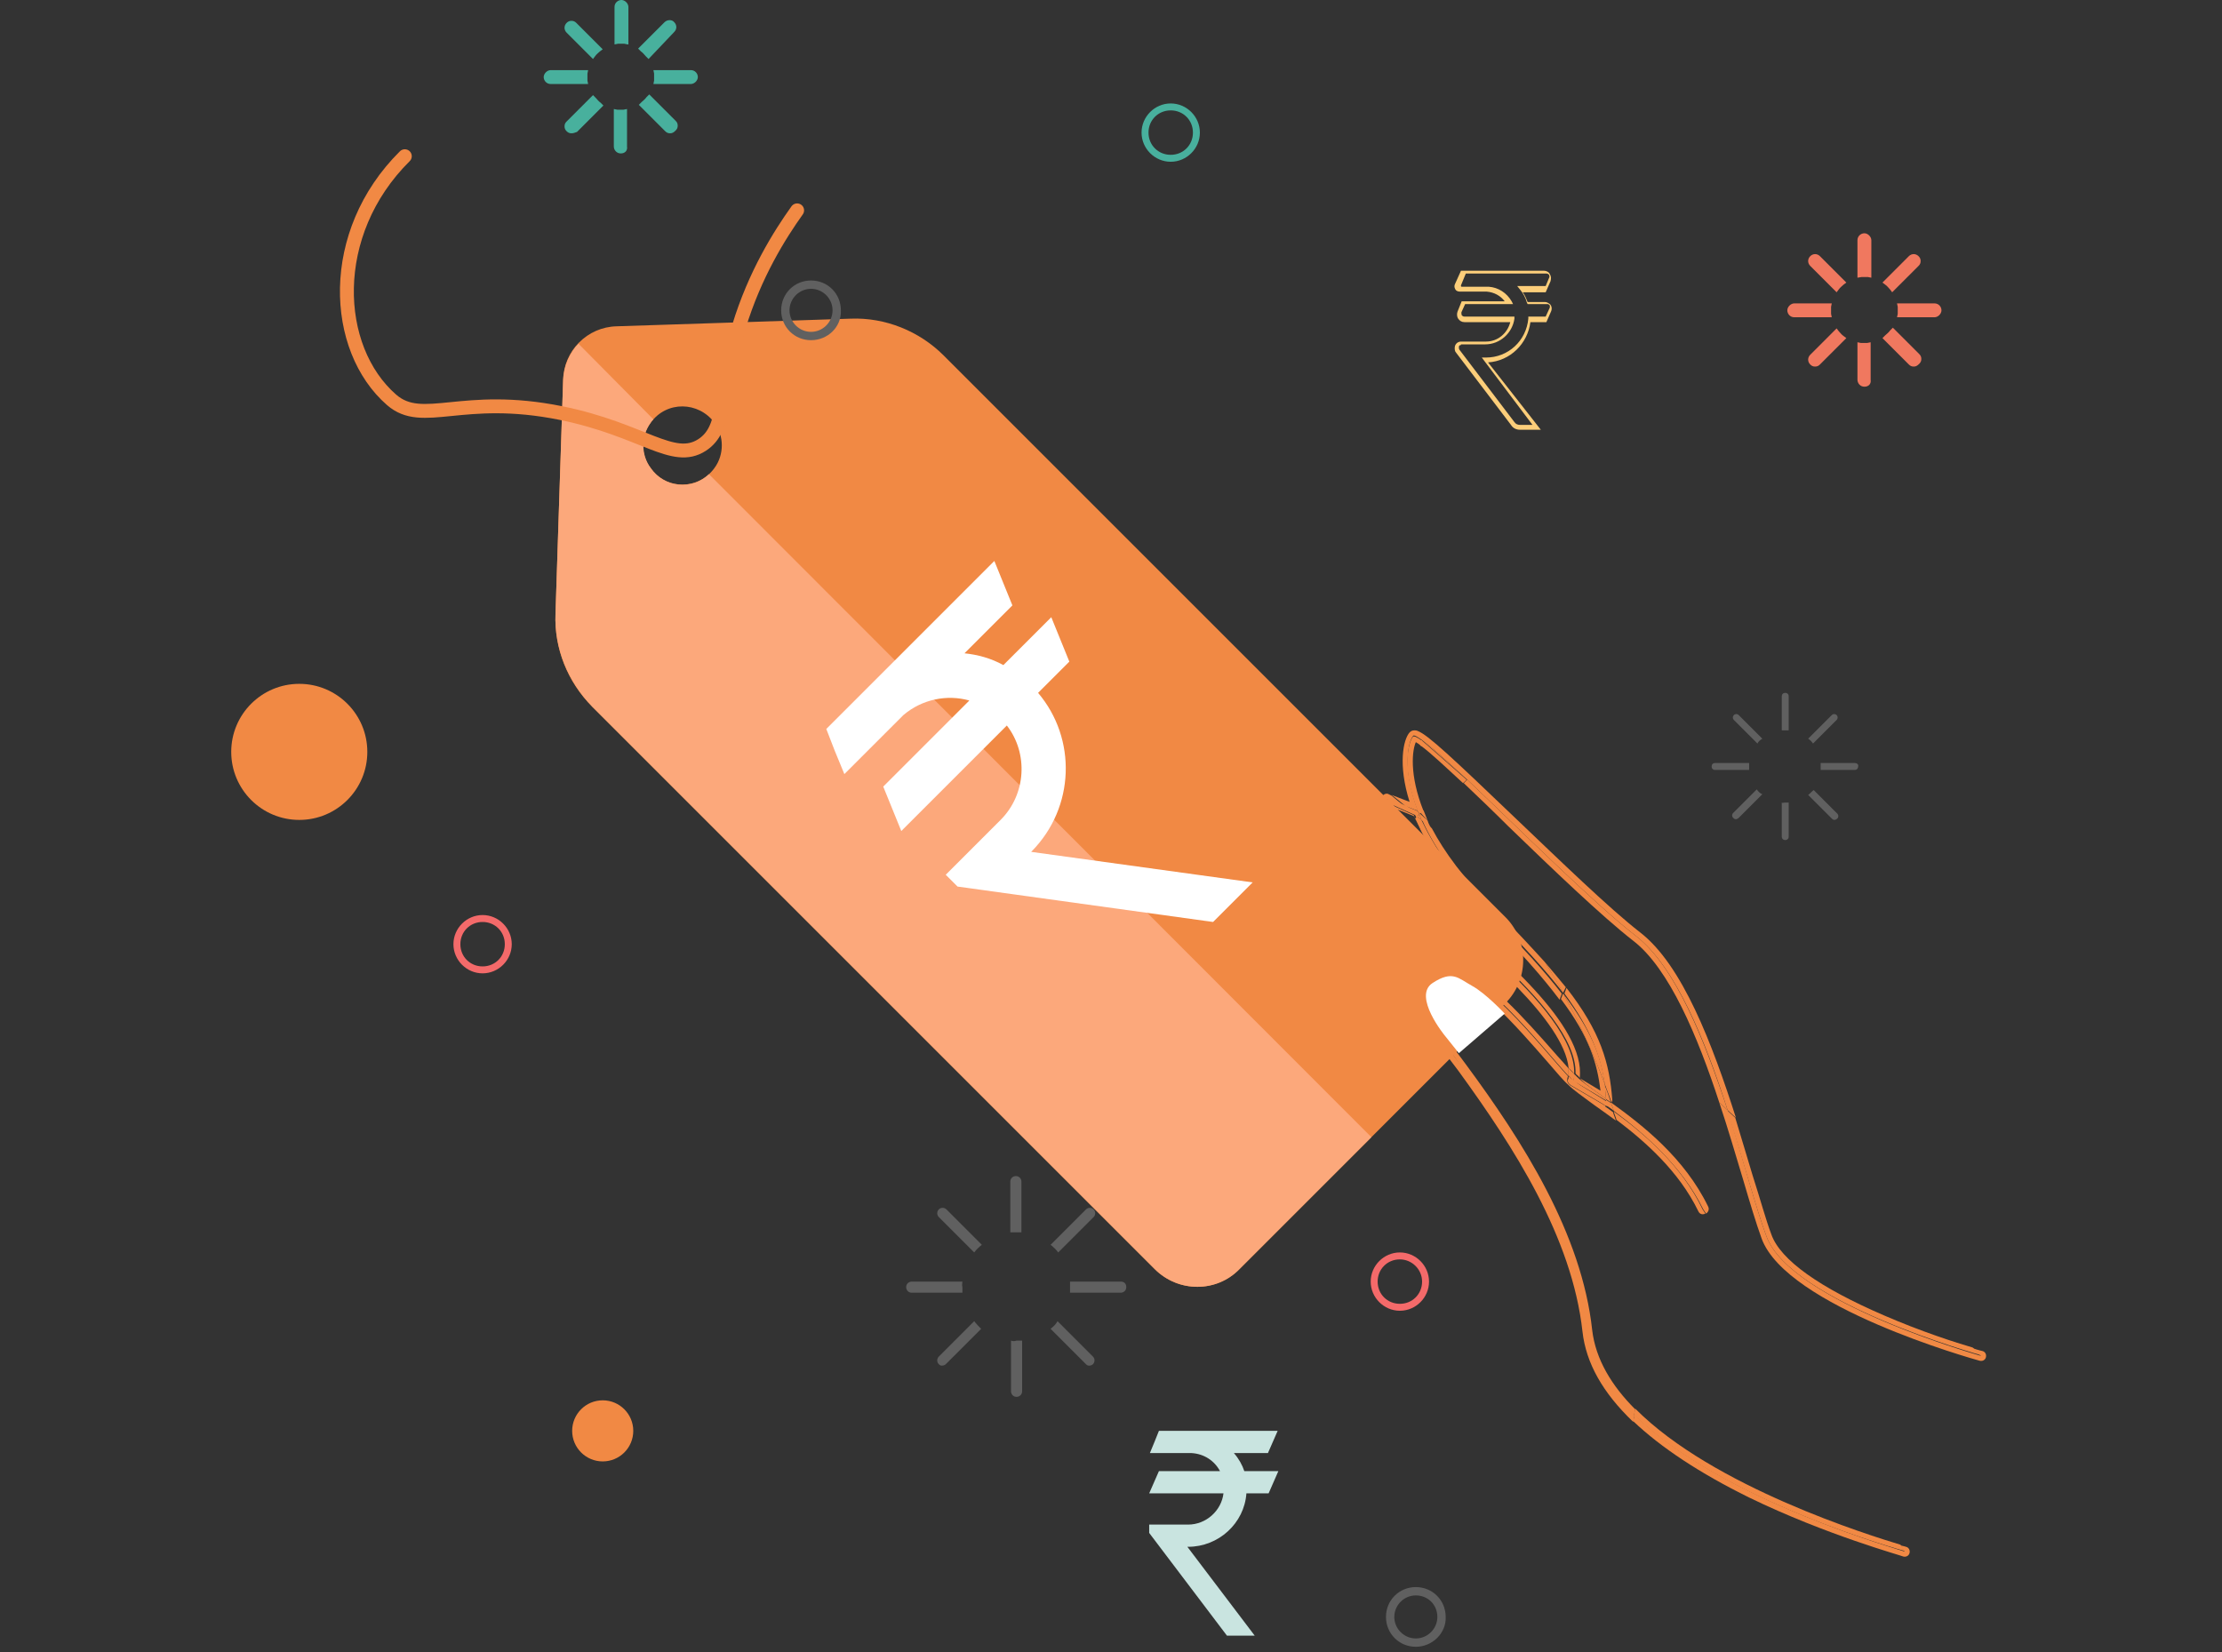 <svg xmlns="http://www.w3.org/2000/svg" width="100%" height="63%" viewBox="0 0 320 238">
    <rect x="0" y="0" width="320" height="238" fill="#333333" stroke="none"/>
    <g fill="none" fill-rule="evenodd" transform="translate(32.5)">
        <path fill="#F18944" fill-rule="nonzero" d="M184.4 132.2l-81-81c-3.5-3.5-8.4-5.5-13.4-5.3L56.3 47c-4.2.1-7.6 3.5-7.7 7.7l-1.1 33.7c-.2 5 1.7 9.8 5.3 13.4l81 81c3.4 3.4 8.9 3.4 12.2 0l38.3-38.3c3.4-3.4 3.4-8.9.1-12.3zM61.2 60.9c2.3-3.2 6.9-3.1 9.2 0 1.4 1.9 1.4 4.6 0 6.5-2.3 3.2-7 3.2-9.2 0-1.5-1.9-1.4-4.6 0-6.5z"/>
        <path fill="#FCA87B" fill-rule="nonzero" d="M69.6 68.3c-2.4 2.3-6.4 2-8.4-.9-1.4-1.9-1.4-4.6 0-6.5.1-.2.3-.4.4-.5L50.8 49.5c-1.3 1.4-2.1 3.2-2.2 5.2l-1.1 33.7c-.2 5 1.8 9.8 5.3 13.4l81 81c3.4 3.4 8.9 3.4 12.2 0l19-19-95.4-95.5z"/>
        <path fill="#606060" fill-rule="nonzero" d="M84.3 49c-2.4 0-4.3-1.9-4.3-4.3s1.9-4.3 4.3-4.3 4.3 1.9 4.3 4.3c.1 2.4-1.9 4.3-4.3 4.3zm0-7.4c-1.7 0-3.1 1.4-3.1 3.1 0 1.7 1.4 3.1 3.1 3.1 1.7 0 3.1-1.4 3.1-3.1 0-1.7-1.4-3.1-3.1-3.1zM171.4 237.2c-2.4 0-4.3-1.9-4.3-4.3s1.9-4.3 4.3-4.3 4.3 1.9 4.3 4.3c.1 2.3-1.9 4.3-4.3 4.3zm0-7.4c-1.7 0-3.1 1.4-3.1 3.1 0 1.7 1.4 3.1 3.1 3.1 1.7 0 3.1-1.4 3.1-3.1 0-1.8-1.4-3.1-3.1-3.1z"/>
        <path fill="#F46A6A" fill-rule="nonzero" d="M169.1 188.8c-2.3 0-4.2-1.9-4.2-4.2 0-2.3 1.9-4.2 4.2-4.2 2.3 0 4.2 1.9 4.2 4.2 0 2.3-1.9 4.2-4.2 4.2zm0-7.4c-1.8 0-3.2 1.4-3.2 3.2 0 1.8 1.4 3.2 3.2 3.2 1.8 0 3.2-1.4 3.2-3.2 0-1.8-1.5-3.2-3.2-3.2z"/>
        <path fill="#48B09D" fill-rule="nonzero" d="M136.1 23.3c-2.3 0-4.2-1.9-4.2-4.2 0-2.3 1.9-4.2 4.2-4.2 2.3 0 4.2 1.9 4.2 4.2 0 2.3-1.9 4.2-4.2 4.2zm0-7.4c-1.8 0-3.2 1.4-3.2 3.2 0 1.8 1.4 3.2 3.2 3.2 1.8 0 3.2-1.4 3.2-3.2 0-1.8-1.4-3.2-3.2-3.2z"/>
        <g fill="#606060" fill-rule="nonzero">
            <path d="M10.1 16.6v4.9c0 .3.2.5.5.5s.5-.2.5-.5v-4.9h-.5c-.2 0-.4.1-.5 0zM11.1 6.2V1.3c0-.3-.2-.5-.5-.5s-.5.2-.5.5v4.9h1zM5.4 10.9H.5c-.3 0-.5.2-.5.5s.2.5.5.5h4.9v-.5-.5zM20.6 10.9h-4.9v1h4.9c.3 0 .5-.2.5-.5.1-.3-.2-.5-.5-.5zM6.5 14.7l-3.4 3.4c-.2.2-.2.5 0 .7.1.1.2.2.4.2.1 0 .3-.1.4-.2l3.4-3.4c-.3-.1-.6-.4-.8-.7zM14.6 8.1L18 4.7c.2-.2.2-.5 0-.7-.2-.2-.5-.2-.7 0l-3.4 3.4c.3.2.5.4.7.7zM13.9 15.5l3.4 3.4c.1.1.2.2.4.2.1 0 .3-.1.4-.2.2-.2.2-.5 0-.7l-3.4-3.4c-.3.2-.5.5-.8.7zM7.3 7.4L3.9 4c-.2-.2-.5-.2-.7 0-.2.2-.2.5 0 .7l3.4 3.4c.1-.3.4-.5.7-.7z" transform="translate(214 99)"/>
        </g>
        <g fill="#48B09D" fill-rule="nonzero">
            <path d="M11.9 22.1c-.6 0-1-.5-1-1v-5.4l.5.1h.9l.5-.1v5.4c.1.6-.3 1-.9 1zm0-5.3v4.3-4.3zM12.9 6.4l-.5-.1h-.9l-.5.1V1c0-.6.5-1 1-1s1 .5 1 1v5.4h-.1zm-1-1.1V1v4.3zM7.2 12.1H1.8c-.6 0-1-.5-1-1s.5-1 1-1h5.4l-.1.5v1l.1.5zm-5.4-1h4.3-4.3zM22 12.1h-5.4l.1-.5v-.5-.5l-.1-.5H22c.6 0 1 .5 1 1s-.5 1-1 1zm-4.4-1h4.3-4.3zM4.8 19.2c-.3 0-.5-.1-.7-.3-.2-.2-.3-.4-.3-.7 0-.3.1-.5.3-.7l3.8-3.8.4.4c.2.2.4.5.7.7l.4.4L5.6 19c-.3.1-.5.2-.8.2zm3-4.1l-3.1 3.1 3.1-3.1c.1 0 0 0 0 0zM15.9 8.5l-.4-.4c-.2-.2-.4-.5-.7-.7l-.4-.4 3.8-3.8c.4-.4 1.1-.4 1.4 0 .4.4.4 1 0 1.4l-3.7 3.9zm0-1.5c.1 0 .1 0 0 0L19 4l-3.1 3zM19 19.2c-.3 0-.5-.1-.7-.3l-3.8-3.8.4-.4c.2-.2.5-.4.7-.7l.4-.4 3.8 3.8c.2.2.3.4.3.7 0 .3-.1.5-.3.7-.3.3-.5.4-.8.4zm-3.1-4.1l3.1 3.1-3.1-3.1c.1 0 0 0 0 0zM7.9 8.5L4.1 4.7c-.4-.4-.4-1 0-1.4.2-.2.4-.3.7-.3.3 0 .5.1.7.3l3.8 3.8-.4.3c-.2.2-.5.4-.7.7l-.3.4zM4.8 3.9l3 3.1-3-3.1z" transform="translate(45)"/>
        </g>
        <g fill="#F0785F" fill-rule="nonzero">
            <path d="M12 22.7c-.6 0-1-.5-1-1v-5.4l.5.1h.9l.5-.1v5.4c.1.6-.3 1-.9 1zm0-5.3v4.3-4.3zM13 7l-.5-.1h-.9L11 7V1.6c0-.6.5-1 1-1s1 .5 1 1V7zm-1-1.1V1.6v4.3zM7.3 12.7H1.9c-.6 0-1-.5-1-1s.5-1 1-1h5.4l-.1.5v1l.1.5zm-5.4-1h4.3-4.3zM22.1 12.7h-5.4l.1-.5v-.5-.5l-.1-.5h5.4c.6 0 1 .5 1 1s-.5 1-1 1zm-4.4-1H22h-4.3zM4.9 19.8c-.3 0-.5-.1-.7-.3-.4-.4-.4-1 0-1.4L8 14.3l.3.4c.2.2.4.5.7.7l.4.3-3.8 3.8c-.2.2-.4.3-.7.3zm3-4.1l-3.1 3.1 3.1-3.1c.1 0 0 0 0 0zM16 9.1l-.3-.4c-.2-.2-.4-.5-.7-.7l-.4-.3 3.8-3.8c.4-.4 1-.4 1.4 0 .2.2.3.4.3.7 0 .3-.1.5-.3.7L16 9.1zm0-1.5c.1 0 .1 0 0 0l3.1-3-3.1 3zM19.1 19.8c-.3 0-.5-.1-.7-.3l-3.8-3.8.4-.4c.2-.2.5-.4.7-.7l.4-.4 3.8 3.8c.2.2.3.4.3.7 0 .3-.1.5-.3.7-.3.3-.5.4-.8.4zM16 15.7l3.1 3.1-3.1-3.1c.1 0 0 0 0 0zM8 9.1L4.2 5.3c-.4-.4-.4-1 0-1.4.4-.4 1-.4 1.4 0l3.8 3.8L9 8c-.2.2-.5.4-.7.7l-.3.4zM4.9 4.5l3 3.1-3-3.1z" transform="translate(224 33)"/>
        </g>
        <g fill="#606060" fill-rule="nonzero">
            <path d="M15.1 24.1v7.3c0 .4.3.8.8.8.4 0 .8-.3.8-.8v-7.3h-.8c-.3.1-.5.1-.8 0zM16.6 8.5V1.2c0-.4-.3-.8-.8-.8-.4 0-.8.3-.8.8v7.3h1.6zM8.1 15.6H.8c-.4 0-.8.3-.8.8 0 .4.3.8.8.8h7.3v-.8c-.1-.3 0-.6 0-.8zM30.9 15.6h-7.3v1.6h7.3c.4 0 .8-.3.8-.8s-.3-.8-.8-.8zM9.8 21.3l-5.1 5.1c-.3.3-.3.8 0 1.1.2.2.3.2.5.2s.4-.1.5-.2l5.1-5.1c-.3-.3-.7-.7-1-1.1zM21.9 11.4L27 6.3c.3-.3.3-.8 0-1.1-.3-.3-.8-.3-1.1 0l-5.1 5.1c.4.3.8.7 1.1 1.1zM20.8 22.4l5.1 5.1c.2.2.3.2.5.2s.4-.1.5-.2c.3-.3.3-.8 0-1.1l-5.1-5.1c-.2.4-.6.8-1 1.1zM10.9 10.3L5.8 5.2c-.3-.3-.8-.3-1.1 0-.3.3-.3.8 0 1.1l5.1 5.1c.3-.4.7-.8 1.1-1.1z" transform="translate(98 169)"/>
        </g>
        <path fill="#C9E4E0" fill-rule="nonzero" d="M146.7 211.9h4.9l-1.4 3.2H147c-.3 4.3-4 7.7-8.4 7.7h-.1l9.7 12.8h-4L133 220.8v-1.2h5.6c2.6 0 4.8-2 5.1-4.5H133l1.4-3.2h8.8c-.8-1.5-2.3-2.5-4.1-2.6h-6l.7-1.7.6-1.5h17.1l-1.4 3.2h-4.9c.7.8 1.2 1.7 1.5 2.6z"/>
        <path fill="#FFF" fill-rule="nonzero" d="M112 95.8l6.9-6.9 2.6 6.4-4.5 4.5c5.6 6.6 5.3 16.5-.9 22.8l-.1.1 31.9 4.4-5.7 5.7-36.8-5.1-1.7-1.7 7.9-7.9c3.7-3.7 4-9.6.9-13.6l-15.2 15.2-2.6-6.4 12.4-12.4c-3.2-.9-6.8-.2-9.5 2.1l-.6.6-.6.6-7.3 7.3-1.4-3.4-1.2-3.1 24.2-24.2 2.6 6.4-6.9 6.9c1.9.2 3.8.7 5.6 1.7z"/>
        <path fill="#FCCE7A" fill-rule="nonzero" d="M189.4 61.9h-3c-.5 0-1-.2-1.3-.7l-7.9-10.4c-.2-.2-.2-.5-.2-.7 0-.5.4-.9.9-.9h3.6c1.7 0 3.1-1.2 3.5-2.8h-6.6c-.4 0-.7-.2-.9-.5-.2-.3-.2-.7-.1-1l.6-1.5h6.2c-.6-.8-1.5-1.3-2.6-1.4h-3.9c-.2 0-.5-.1-.6-.3-.1-.2-.2-.4-.1-.7l.9-2h12c.3 0 .7.2.8.5.2.3.2.6.1 1l-.7 1.6h-3.3c.3.4.5.9.7 1.4h2.5c.3 0 .6.2.8.4.2.3.2.6.1.9l-.7 1.6H187.9c-.4 3.1-2.9 5.6-6.1 5.8l7.6 9.7zm-11.5-12.2c-.2 0-.3.1-.3.3 0 .1 0 .3.1.4l7.9 10.4c.2.3.5.4.8.4h1.8l-7.3-9.7h.6c3.2 0 5.8-2.4 6.1-5.6v-.3h2.5l.6-1.3V44c-.1-.1-.2-.2-.3-.2h-2.9l-.1-.2c-.2-.7-.5-1.3-1-1.9l-.4-.5h4.1l.5-1.2c.1-.1 0-.3 0-.4-.1-.1-.2-.2-.4-.2h-11.6l-.7 1.7v.1s0 .1.1.1h3.9c1.4.1 2.6.9 3.3 2.1l.2.4h-6.9l-.5 1.1c-.1.2 0 .3 0 .5.1.1.2.2.4.2h7.2v.3c-.3 2.1-2.1 3.7-4.2 3.7h-3.5v.1z"/>
        <path fill="#F46A6A" fill-rule="nonzero" d="M37 140.2c-2.3 0-4.2-1.9-4.2-4.2 0-2.3 1.9-4.2 4.2-4.2 2.3 0 4.2 1.9 4.2 4.2 0 2.3-1.9 4.2-4.2 4.2zm0-7.4c-1.8 0-3.2 1.4-3.2 3.2 0 1.8 1.4 3.2 3.2 3.2 1.8 0 3.2-1.4 3.2-3.2 0-1.8-1.4-3.2-3.2-3.2z"/>
        <circle cx="54.3" cy="206.1" r="4.4" fill="#F18944" fill-rule="nonzero"/>
        <circle cx="10.6" cy="108.3" r="9.8" fill="#F18944" fill-rule="nonzero"/>
        <g fill="#F18944" fill-rule="nonzero">
            <path d="M56.9 73.1c3.5 9.5 30.9 17.1 30.9 17.1l-1.2-1.1c-2.4-.7-7.4-2.3-12.7-4.6-9.3-4-15-8-16.3-11.7-.8-2.1-1.6-5.1-2.7-8.5-.8-2.6-1.6-5.4-2.5-8.3l-1.2-1.1c2.4 7.3 4.2 14.2 5.7 18.2zM47.8 69.2l.4.6c.3-.2.5-.6.3-1-3.4-7-9.4-11.7-14-15 .1.4.3.8.4 1.2 4.4 3.3 9.8 7.9 12.9 14.2z" transform="translate(165 105)"/>
            <path d="M34.2 54.1c-.1.1-.3.1-.4.1.4.3.8.5 1.1.8-.1-.4-.3-.8-.4-1.2-.1.1-.2.3-.3.3zM37.9 98.8c-.1.3-.1.6-.2.9 4 3.8 9.6 7.5 16.7 11 11.1 5.4 22.1 8.4 22.2 8.5.4.1.8-.1.9-.5.1-.4-.1-.8-.5-.9 0 0-.3-.1-.8-.2l.6.9c.1-.1-26.1-7.2-38.9-19.7z" transform="translate(165 105)"/>
            <path d="M31.1 86.7c-1.5-13.9-10-27-18-38-1.4-1.9-2.8-3.7-4.2-5.5-2.3-2.7-2.7-7.2 1.4-8.4C15 33.4 24.7 46 28.4 50v-1.1c-.5-.6-1.1-1.2-1.7-1.9-4.9-5.6-9.8-11-13.7-12.5-1.1-.4-2-.5-2.9-.3-2.3.7-3.1 2.1-3.5 3.2-.6 2 .1 4.5 1.7 6.4 1.3 1.5 2.6 3.3 4.2 5.4 8 11 16.4 24 17.9 37.6.5 4.5 2.9 8.8 7.3 13 .1-.3.1-.6.2-.9-3.7-3.7-6.3-7.8-6.8-12.2zM34.9 55.1c.1.4.3.8.4 1.2 4.1 3.1 9 7.4 11.8 13.2.2.4.6.5 1 .3l-.4-.6c-3-6.3-8.4-10.9-12.8-14.1z" transform="translate(165 105)"/>
            <path d="M38 97.9c-.1.3-.1.6-.2.9 12.8 12.5 39 19.6 39 19.6l-.6-.9c-4.3-1.3-27-8.3-38.2-19.6z" transform="translate(165 105)"/>
            <path d="M33.4 54.1l-4.8-2.8c-.3-.2-.4-.5-.4-.8 0-.2.1-.4.1-.5-3.7-4-13.4-16.5-18.1-15.2C6 36 6.5 40.5 8.8 43.2c1.5 1.8 2.9 3.6 4.2 5.5 8 11 16.5 24.1 18 38 .5 4.5 3.1 8.6 6.8 12.2.1-.3.1-.6.2-.9-3.4-3.4-5.7-7.2-6.2-11.4-1.5-13.9-10-27.2-18.2-38.3-1.6-2.2-3-3.9-4.3-5.5-1.3-1.5-1.8-3.5-1.4-5 .3-1.1 1.1-1.8 2.4-2.2 3.5-1 11 7.7 15.1 12.4 1.3 1.5 2.3 2.7 3 3.3.8.8 2 1.6 3.6 2.8 1 .7 2.1 1.5 3.2 2.3-.1-.4-.3-.8-.4-1.2-.4-.3-.8-.6-1.1-.8 0-.2-.2-.2-.3-.3zM56.9 73.1c-1.5-4-3.3-10.9-5.6-18.2l-1.2-1.1c1.3 3.9 2.4 7.7 3.4 11 1 3.4 1.9 6.4 2.7 8.6 3.6 9.8 30.3 17.3 31.4 17.6.4.1.8-.1.9-.5.1-.4-.1-.8-.5-.9 0 0-.5-.1-1.4-.4l1.2 1.1s-27.4-7.7-30.9-17.2zM7 12.2l-.3-.3c.1.1.1.3.2.4l.1-.1zM33.6 51.1c.3.9.7 1.8 1 2.7 0-.1.1-.2.1-.3-.4-5.4-1.7-9.9-6.6-16.2l-.3.8c3.9 5.3 5.2 9.1 5.8 13z" transform="translate(165 105)"/>
            <path d="M33.8 53.3c.2.2.5.3.7.5-.3-.9-.6-1.8-1-2.7.2.7.2 1.5.3 2.2zM6.7 11.8C4.4 5.8 5.3 1.8 6 1c.1-.2.6.1 1.3.6 1.4 1 3.7 3.1 6.5 5.7 7.4 7 18.2 17.8 24.4 22.6 5.6 4.4 9.9 15 13.1 25l1.2 1.1c-3.4-10.6-7.7-22-13.8-26.7-4.5-3.5-11.6-10.4-17.9-16.4C11.6 4.1 8.2.9 6.7.3 6.5.2 6.3.2 6.2.2c-.3 0-.5.1-.7.3-.9 1-1.7 4.6 0 10l-2.6-1c.7.5 1.4 1.1 2 1.6l1.8.7z" transform="translate(165 105)"/>
            <path d="M1.6 9.7c0 .1-3.2 6.3 1.4 11.4 1.1 1.2 3.2 3 5.9 5.2 7.2 6 18.8 15.8 19.5 22.5.3.3.6.6.8.9.4-9.6-21.5-24.5-25.7-29.1-4.3-4.7-1.3-10.5-1.3-10.5l2.7 1.1c-.7-.5-1.4-1.1-2-1.6l-.4-.2c-.3-.2-.8 0-.9.3z" transform="translate(165 105)"/>
            <path d="M29.1 50.7c.1-.3.1-.6.1-1-.2-.2-.5-.5-.8-.9v1.1c.3.4.5.6.7.8zM29.1 50.7c.9.9 2.7 2.1 4.7 3.6.1 0 .3 0 .4-.1l.3-.3c-.2-.2-.5-.3-.7-.5v.2l-4.7-2.9z" transform="translate(165 105)"/>
            <path d="M28.4 50c0 .2 0 .4-.1.5-.1.3.1.6.4.8l4.8 2.8c.1.1.2.1.4.1-2.1-1.5-3.8-2.7-4.7-3.6-.3-.1-.5-.3-.8-.6zM27.6 38l.4-.8c-.9-1.1-1.9-2.3-3-3.6.9 1.4 1.7 2.9 2.6 4.4zM6.9 12.3c.1.2.2.5.3.8.5.4.9.8 1.4 1.2-.2-.4-.4-.7-.5-1.1l-1.1-1-.1.1z" transform="translate(165 105)"/>
            <path d="M17.2 26.6c4.7 4.6 8 8.3 10.4 11.4-.8-1.5-1.7-3-2.6-4.4-2-2.2-4.3-4.7-7.2-7.6-4.5-4.4-7.3-8.3-9.1-11.7-.5-.4-.9-.8-1.4-1.2 1.7 3.8 4.7 8.4 9.9 13.5zM6.9 12.3c-.1-.1-.1-.3-.2-.4l-.1-.1-1.7-.7c.6.5 1.1.9 1.7 1.4l.3-.2zM33.6 51.1c-.5-3.9-1.9-7.6-6-13 2.3 4.1 4.3 8.5 6 13z" transform="translate(165 105)"/>
            <path d="M33 52.7c.3.2.5.4.8.6-.1-.8-.1-1.5-.2-2.2-1.7-4.5-3.6-8.8-6-13l-.3.8c4.2 5.6 5.2 9.3 5.7 13.2l-3-1.8c.9-7.6-11.7-18.1-20-25.1-2.6-2.1-4.8-4-5.8-5.1-3.1-3.5-2-7.5-1.5-9l.5.2V11l3.1 1.4.2.4.3-.3c-.6-.5-1.1-.9-1.7-1.4L2.4 10s-3 5.7 1.3 10.5c4.2 4.6 26 19.6 25.7 29.1.1.2.3.3.4.4.5.8 1.8 1.7 3.2 2.7zM7.3 1.6l6.5 5.7C11 4.7 8.7 2.6 7.3 1.6z" transform="translate(165 105)"/>
            <path d="M38.2 29.9c-6.2-4.8-17-15.6-24.4-22.6l-.5.5c2 1.9 4.3 4.1 6.4 6.2 6.3 6.1 13.5 13 18 16.5 5.2 4 9.3 13.8 12.4 23.3l1.2 1.1c-3.3-10-7.5-20.6-13.1-25zM7.5 11.8C5.4 6.5 5.9 3 6.4 1.9c.2.1.5.3.8.6 0-.5.1-.8.1-.8-.7-.5-1.1-.7-1.3-.6-.7.8-1.7 4.7.7 10.8l.3.3.5-.4z" transform="translate(165 105)"/>
            <path d="M13.2 7.8c.2-.2.4-.3.5-.5L7.2 1.6s-.1.3-.1.8c1.4 1 3.6 3.1 6.1 5.4zM6.3 12.9l-.2-.5L3 11v.3l3 1.2c.2.1.3.2.3.4zM33.8 53.5v-.2c-.3-.2-.5-.4-.8-.6-1.4-1-2.7-1.9-3.4-2.6l-.4-.4c0 .3 0 .6-.1 1l4.7 2.8zM8.1 13.2l-.6-1.5-.4.4 1 1.1zM6.9 12.3l-.3.3c.2.2.4.3.6.5-.1-.3-.2-.6-.3-.8z" transform="translate(165 105)"/>
            <path d="M7.2 13.1c-.2-.2-.4-.3-.6-.5l-.3.3 1.8 3.6H8c1.9 3.2 4.6 6.8 8.5 10.7 4.9 4.8 8.2 8.6 10.6 11.8l.3-.8v-.1C25 35 21.7 31.3 17 26.7c-5-5.2-8-9.8-9.8-13.6z" transform="translate(165 105)"/>
            <path d="M8.1 16.4c.1 0 .1 0 0 0l-1.7-3.6c.4 1.2 1 2.4 1.7 3.6z" transform="translate(165 105)"/>
        </g>
        <path fill="#FFF" fill-rule="nonzero" d="M177.6 151.7l6.6-5.7s-2.7-2.9-4.7-4-2.8-2.3-5.7-.4c-2.9 1.9 1.8 7.6 1.8 7.6l2 2.5z"/>
        <path stroke="#F18944" stroke-linecap="round" stroke-linejoin="round" stroke-width="2" d="M25.8 22.5c-11.2 11.1-10.4 27.7-1.9 35.1 4.5 3.9 10.1-1 24.4 1.9 11.8 2.4 16.1 7.3 20.3 4.6 3.7-2.4 2.4-7.4 5.3-17 2.3-7.6 5.9-13.3 8.4-16.8"/>
    </g>
</svg>

